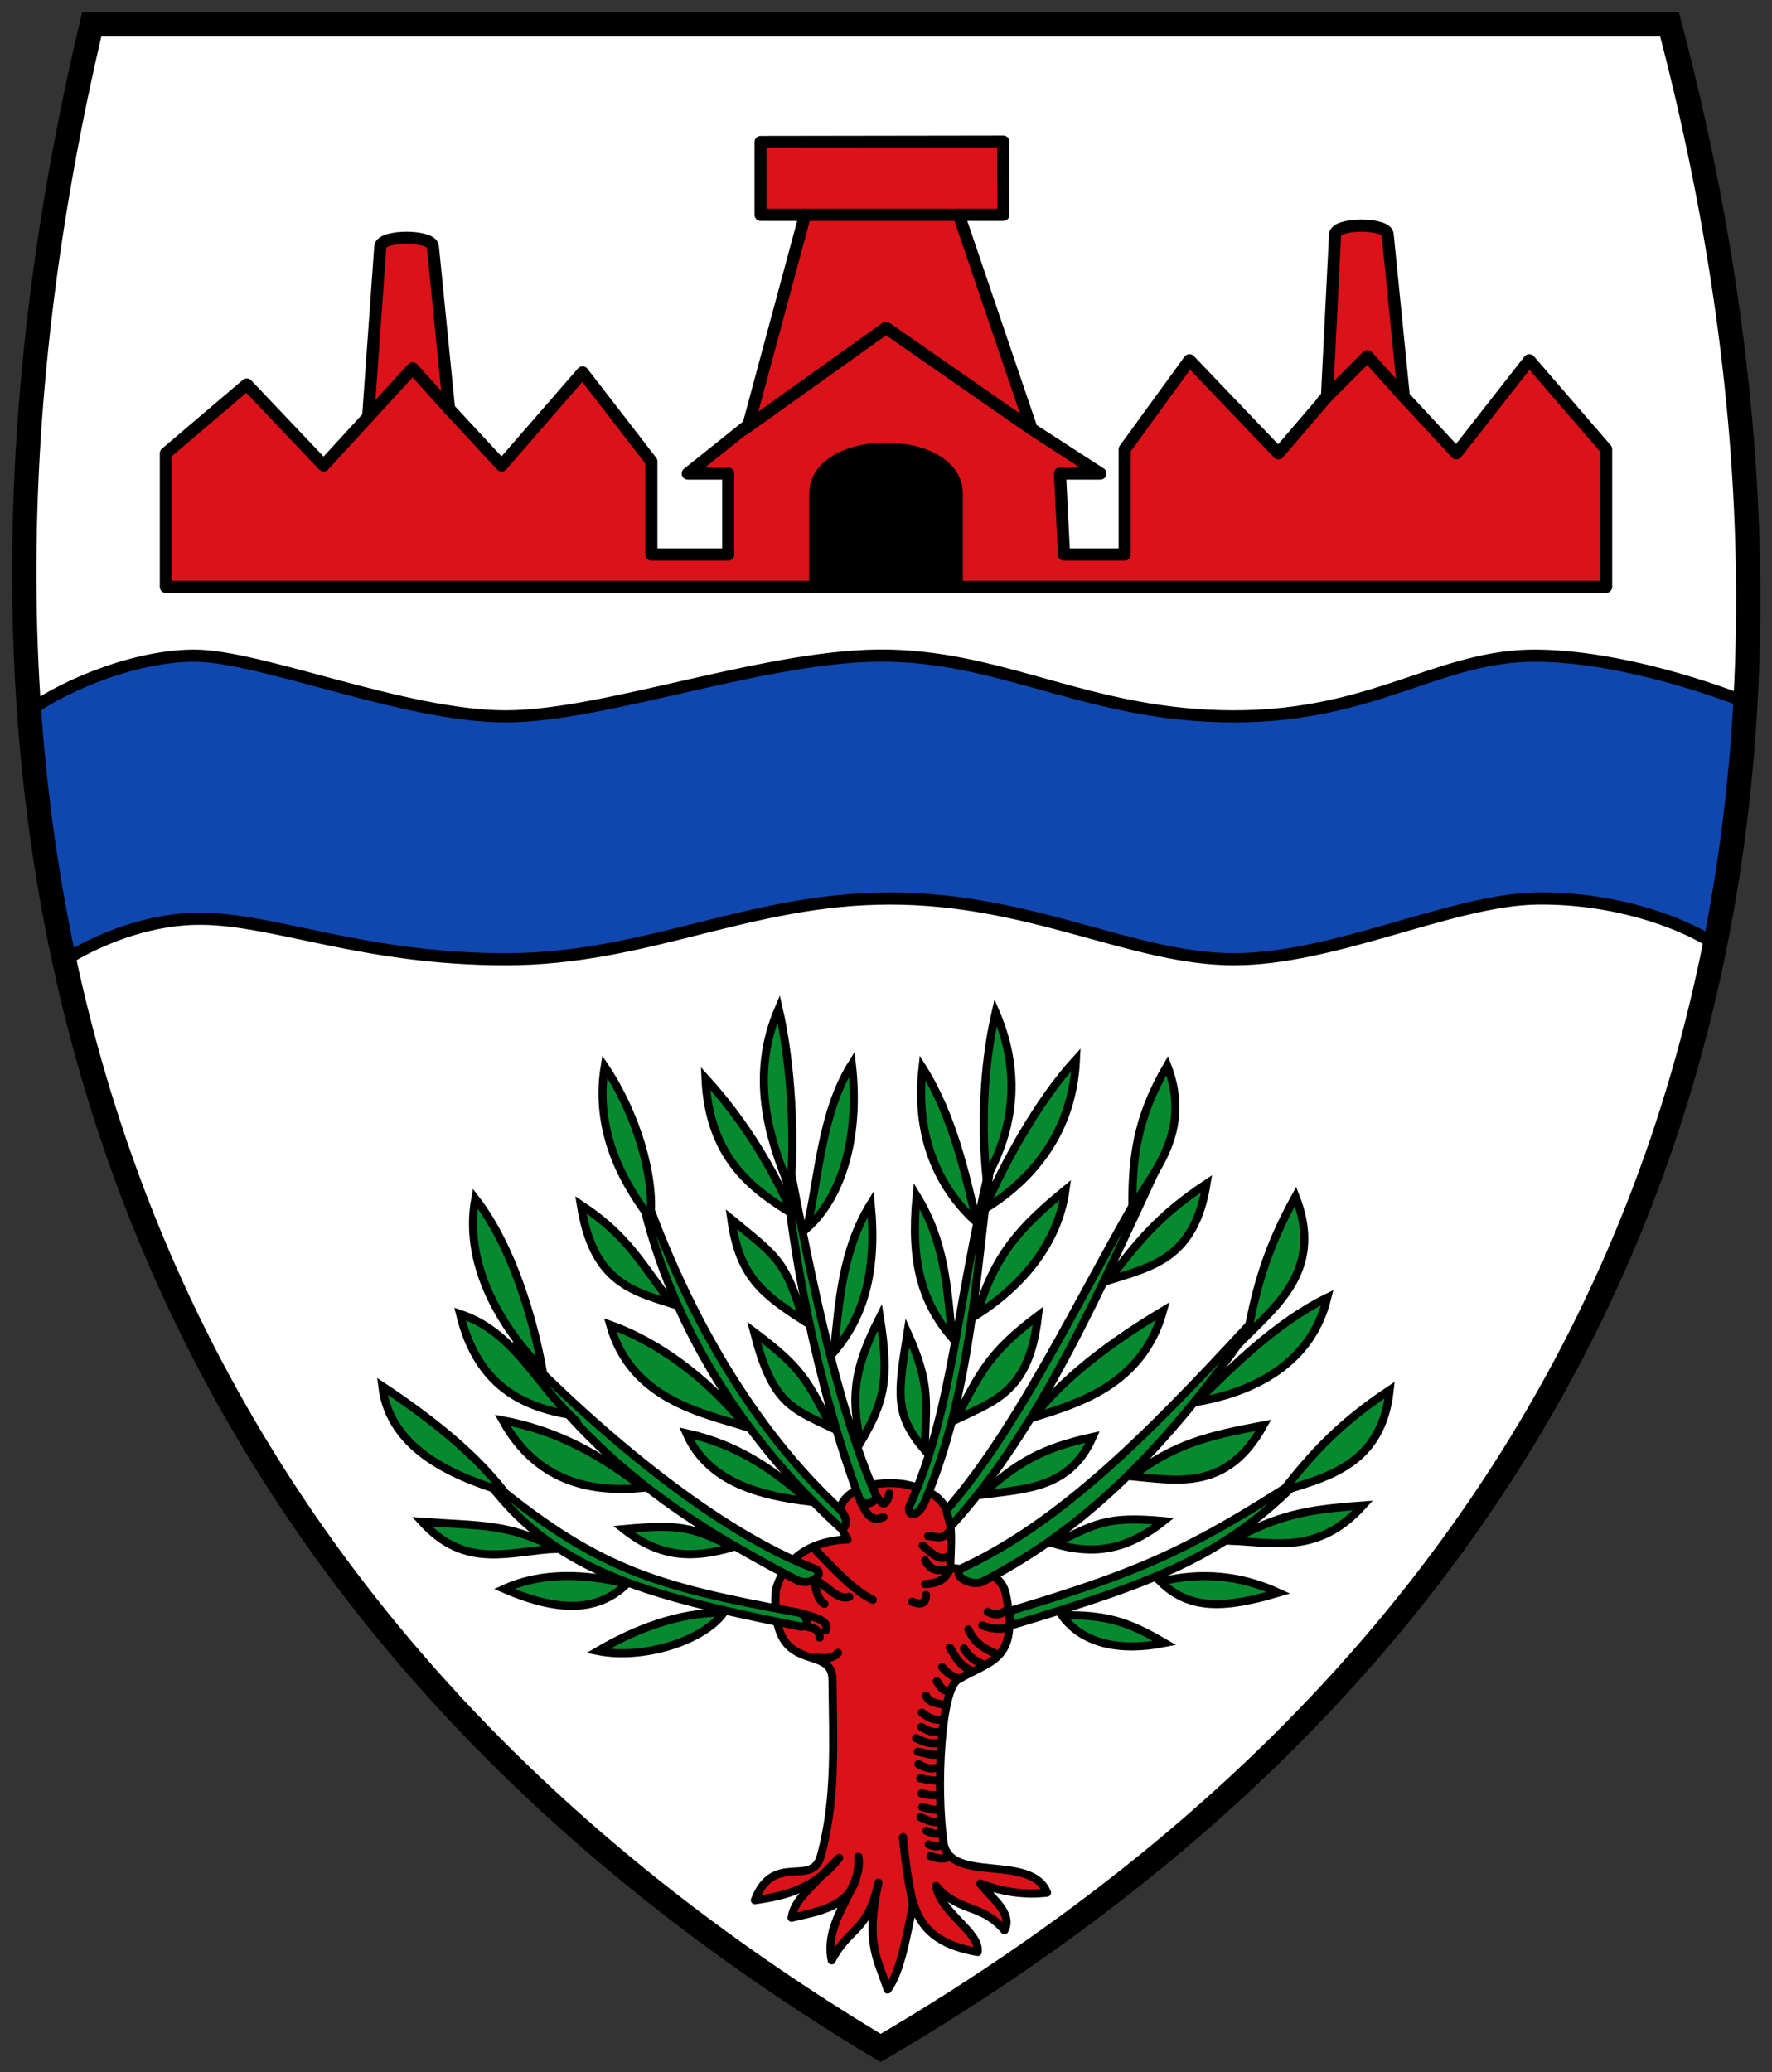 <svg xmlns="http://www.w3.org/2000/svg" height="512" width="438"><rect width="100%" height="100%" fill="#333333" stroke="none"/><defs><clipPath><path d="m 0,0 841.89,0 0,595.276 L 0,595.276 0,0 z"/></clipPath><clipPath><path d="m 744.8,8.515 h 73.13 V 62.504 H 744.8 V 8.515 z"/></clipPath></defs><path d="m 22.675 6 h 390 c 50 190 10 380 -195 500 c -200 -120 -240 -310 -195 -500 z" fill="#fff"/><g stroke="#000" stroke-linejoin="round" stroke-linecap="round" stroke-width="3"><path d="m 6.751 176.12 c 6 -5 24.725 -14.07 41.17 -14.12 16.442 -0.055 52.08 15 77.08 15 c 25 0 65.71 -15.706 95 -15 29.29 0.706 50 15 85 15 35 0 50.775 -15.266 75 -15 24.22 0.266 51.46 11.459 51.46 11.459 l -7.374 60 c -6.167 -4.416 -23.12 -11.717 -44.09 -11.459 c -20.964 0.258 -50 15 -75 15 -25 0 -50 -15 -85 -15 -35 0 -60 15 -95 15 -35 0 -56.709 -9.792 -75 -10 -18.291 -0.208 -33.541 10 -33.541 10 z" fill="#0f47af"/><path d="m 41,145 356,0 0,-34 -19,-22 -18,23 -13,-14 -4,-40 c 0,-3 -13,-3 -13,0 l -2,40 -12,14 -22,-23 -16,22 0,26 -15,0 -1,-20 10,0 -17,-11 -18,-52.912 11,0 L 248,35 l -60,0.088 0,18 11,0 L 185,105 l -15,12 10,0 0,20 -19,0 0,-23 -17,-22 -20,23 -13,-14 -4,-40 c 0,-3 -13,-3 -13,0 L 91,103 80,115 61,95 41,112 z" fill="#da121a"/></g><path d="m 200 144.09 v -22 c 0 -17 38 -17 38 0 v 22 z"/><g stroke="#000"><g stroke-linejoin="round" stroke-linecap="round"><path d="m 327,99 11,-11 9,10 m -256,5 11,-12 9,10 m 73,5 35,-25 36,25 m -56,-52.912 38,0" fill="none" stroke-width="3"/><path d="m 202.89 458.56 c 3.905 -14.229 3.01 -28.51 2.889 -43.534 -0.077 -9.529 -15.461 0.106 -14.03 -22.08 1.879 -7.082 7.781 -12.224 17.744 -12.586 -6.841 -10.835 4.833 -15.174 14.236 -13.617 12.901 2.573 11.446 9.328 11.142 20.632 5.64 0.779 12.457 -0.002 13.824 6.809 3.27 16.298 -4.094 16.08 -11.967 20.839 -4.128 2.496 -5.443 26.753 -3.508 40.23 1.482 10.323 21.733 2.546 25.584 12.379 -5.571 0.607 -10.935 -0.126 -16.506 -2.27 2.876 3.763 8.155 7.286 5.983 11.554 -5.708 -6.727 -11.21 -4.253 -16.919 -10.935 1.365 6.922 10.88 11.311 10.316 16.3 -7.585 -1.311 -13.773 -4.297 -15.887 -12.173 -1.716 8.123 -3.107 17.01 -6.396 21.458 -2.373 -7.51 -5.63 -11.135 -2.27 -26.409 -2.617 12.379 -7.161 10.729 -11.554 19.19 -2.104 -10.599 7.98 -18.08 6.602 -25.584 0.417 12.05 -8.407 13.13 -16.506 15.06 0.584 -3.977 3.503 -6.358 11.762 -14.791 -5.925 7.574 -13.288 9.393 -20.84 10.458 4.608 -12.1 14.12 -2.977 16.3 -10.935 z" fill="#da121a" stroke-width="2"/></g><g stroke-width="2"><g fill="#078930"><path d="m 234.98 377.16 c 22.717 -24.941 37.32 -59.45 52.51 -91.93 -17.696 28.349 -33.708 65.29 -53.594 87.92 z"/><path d="m 242.97 390.75 c 29.01 -14.933 49.08 -38.19 68.62 -66.42 -23.462 25.26 -46.683 50.38 -73.28 62.867 -4.03 1.891 1.913 4.97 4.66 3.556 z"/><path d="m 249.8 401.63 c 34.705 -10.488 52.51 -16.536 71.905 -36.577 -29.16 19.01 -41.774 23.811 -72.26 33.04 z"/><path d="m 228.75 370.69 c 11.373 -27.21 12.377 -55.831 16.09 -82.998 -8.686 35.23 -9.178 60.24 -19.914 84.16 -1.124 2.504 1.719 3.878 3.824 -1.158 z"/><path d="m 207.55 377.34 c -24.731 -22.709 -44.34 -53.26 -50.44 -89.04 11.75 36.12 29.614 65.18 50.09 84.21 3.332 3.096 1.516 5.896 0.357 4.831 z"/><path d="m 196.95 390.39 c -29.939 -15.551 -50.828 -30.31 -70.37 -58.55 23.05 23.611 51.17 46.739 74.74 55.729 2.991 1.141 -0.948 4.593 -4.368 2.816 z"/><path d="m 197.58 401.82 c -39.34 -7.958 -61.44 -13.913 -78.2 -37.417 27.989 23.351 41.859 27.386 78.09 34.05 2.08 0.383 3.038 3.956 0.114 3.364 z"/><path d="m 212.34 370.04 c -9.939 -26.631 -17.707 -63.46 -18.772 -90.63 6.21 32.961 12.568 65.947 22.803 89.73 0.853 1.983 -3.02 3.623 -4.03 0.905 z"/><path d="m 273.89 316.38 c 10.991 -3.453 21.344 -5.44 24.346 -23.909 -11.938 7.921 -16.816 14.237 -24.346 23.909 z"/><path d="m 255.26 350.27 c 10.991 -3.453 27.03 -7.92 32.22 -26.389 -13.689 8.213 -24.694 16.717 -32.22 26.389 z"/><path d="m 242.59 369.3 c 11.431 -1.433 21.96 -1.702 27.503 -14.266 -12.433 2.741 -18.365 6.097 -27.503 14.266 z"/><path d="m 308.31 329.9 c 8.16 -8.132 18.678 -16.988 11.919 -34.29 -6.94 12.534 -9.697 22.24 -11.919 34.29 z"/><path d="m 295.76 346.4 c 11.347 -1.99 27.96 -7.745 32.33 -25.797 -12.87 6.296 -23.606 17.19 -32.33 25.797 z"/><path d="m 317.12 368.36 c 10.991 -3.453 24.408 -6.461 26.389 -24.93 -11.938 7.921 -18.858 15.258 -26.389 24.93 z"/><path d="m 279.76 364.75 c 11.47 1.079 23.544 3.656 32.532 -12.6 -14.08 2.671 -21.841 4.563 -32.532 12.6 z"/><path d="m 304.18 380.67 c 11.426 0.478 21.746 3.358 32.711 -8.71 -14.324 1.04 -20.885 2.374 -32.711 8.71 z"/><path d="m 286.83 390.78 c 7.303 7.156 16.05 6.637 29.19 2.733 -9.357 -4.282 -19 -5.23 -29.19 -2.733 z"/><path d="m 262.45 399.08 c 5.05 7.01 14.214 9.07 25.427 6.859 -8.86 -5.187 -14.184 -7.03 -25.427 -6.859 z"/><path d="m 260.6 381.42 c 9.409 2.755 17.655 1.836 27 -5.604 -14.265 -1.332 -16.963 0.763 -27 5.604 z"/><path d="m 243.83 291.03 c 5.595 -10.07 9.464 -24.11 2.274 -40.917 -3.208 13.963 -3.469 28.718 -2.274 40.917 z"/><path d="m 243.23 298.83 c 9.818 -6.03 21.806 -17.17 22.73 -37.03 -9.649 10.591 -17.783 25.812 -22.73 37.03 z"/><path d="m 241.48 302.08 c -8.585 -7.682 -15.479 -20.05 -13.453 -38.27 7.604 12.143 10.586 26.351 13.453 38.27 z"/><path d="m 241.45 324.87 c 10.282 -6.615 19.96 -16.831 21.916 -30.883 -11.05 9.114 -17.47 15.815 -21.916 30.883 z"/><path d="m 236.12 350.82 c 10.4 -4.956 18.304 -7.184 20.456 -25.748 -12.03 9.07 -14.06 13.66 -20.456 25.748 z"/><path d="m 279.89 298.53 c 4.735 -8.646 14.966 -18.502 8.638 -35.26 -7.67 13.13 -8.686 23.05 -8.638 35.26 z"/><path d="m 235.36 330.58 c -7.47 -8.77 -10.374 -18.6 -8.793 -35.15 7.06 11.453 7.561 22.952 8.793 35.15 z"/><path d="m 228.58 358.29 c -7.47 -8.77 -6.727 -13.64 -4.271 -29.02 5.896 13.06 4.497 17.12 4.271 29.02 z"/><path d="m 166.15 322.16 c -10.991 -3.453 -19.593 -6.02 -22.596 -24.492 11.938 7.921 15.07 14.821 22.596 24.492 z"/><path d="m 184.49 352.55 c -10.991 -3.453 -28.493 -6.753 -33.683 -25.22 13.981 5 26.15 15.55 33.683 25.22 z"/><path d="m 200.07 371 c -11.431 -1.433 -24.878 -4.328 -30.421 -16.892 12.433 2.741 21.282 8.723 30.421 16.892 z"/><path d="m 134.07 338.31 c -8.16 -8.132 -19.845 -24.283 -16.588 -42.17 9.275 11.95 14.366 30.11 16.588 42.17 z"/><path d="m 140.78 349.55 c -11.347 -1.99 -22.708 -6.869 -27.08 -24.922 12.87 4.253 18.353 16.315 27.08 24.922 z"/><path d="m 124.67 368.6 c -10.991 -3.453 -28.2 -9.671 -30.18 -26.1 11.938 7.921 22.652 16.425 30.18 26.1 z"/><path d="m 159.11 367.61 c -11.47 1.079 -25.878 -0.43 -34.867 -16.685 14.08 2.671 24.18 8.648 34.867 16.685 z"/><path d="m 137.61 382.66 c -11.426 0.478 -22.33 5.401 -33.29 -6.667 14.324 1.04 21.468 0.332 33.29 6.667 z"/><path d="m 154.96 391.31 c -7.303 7.156 -17.214 6.928 -30.352 1.274 9.357 -4.282 20.17 -3.771 30.352 -1.274 z"/><path d="m 178.9 398.44 c -5.05 7.01 -19.904 11.699 -31.12 9.485 8.86 -5.187 19.874 -9.654 31.12 -9.485 z"/><path d="m 181.19 382.24 c -9.409 2.755 -17.655 3 -27 -4.437 14.265 -1.332 16.963 -0.404 27 4.437 z"/><path d="m 195.33 293.89 c -5.304 -12.696 -10.05 -27.907 -2.857 -44.71 3.208 13.963 4.052 32.511 2.857 44.71 z"/><path d="m 195.94 299.95 c -9.818 -6.03 -20.639 -13.671 -21.563 -33.525 9.649 10.591 16.616 22.311 21.563 33.525 z"/><path d="m 199.44 303.49 c 8.585 -7.682 13.145 -22.38 11.12 -40.603 -7.604 12.143 -8.252 28.685 -11.12 40.603 z"/><path d="m 198.59 326.27 c -10.282 -6.615 -15.875 -10.995 -17.831 -25.05 11.05 9.114 13.384 9.98 17.831 25.05 z"/><path d="m 205.67 352.81 c -10.4 -4.956 -14.803 -6.308 -19.289 -23.706 12.03 9.07 12.893 11.617 19.289 23.706 z"/><path d="m 160.73 301.11 c -5.03 -6.895 -14.09 -19.961 -11.264 -37.594 7.67 11.381 12.479 27.13 11.264 37.594 z"/><path d="m 206.14 334.02 c 7.47 -8.77 10.666 -20.06 9.09 -36.606 -7.06 11.453 -7.853 24.411 -9.09 36.606 z"/><path d="m 212.63 356.49 c 6.01 -10.229 7.311 -15.682 4.854 -31.06 -7.06 13.933 -6.832 20.03 -4.854 31.06 z"/></g><path d="m 209.91 394.53 c -2.955 1.037 -5.589 -3.02 -8.372 -4.098 -0.157 3.02 1.186 5.283 2.244 5.849 m -4.724 5.458 c 1.325 0.674 3.284 0.08 3.557 2.858 m -3.849 -5.776 c 2.846 0.837 6.44 1.716 5.308 4.02 m -3.266 6.771 c 1.769 -0.285 4.56 0.838 6.329 -1.227 m -5.454 -25.325 c 4.687 4.832 9.374 9.986 14.06 12.195 m 1.111 -25.325 c 0.845 1.109 1.983 3.263 2.974 -0.935 m -7.205 1.957 c 1.183 1.832 2.202 5.536 5.746 3.879 m 10.303 16.546 c 4.264 -0.22 5.086 -1.844 6.04 -3.416 m -6.04 -2.42 c 0.992 1.826 2.421 2.779 4.579 2.274 m -5.162 -5.922 c 1.556 1.209 3.83 3.802 5.746 2.858 m -4.433 -5.192 c 1.623 -0.075 3.247 1.024 4.87 -0.79 m -8.809 16.984 c 1.933 0.718 3.411 0.709 3.411 -1.665 m 15.263 4.145 c 2.492 1.26 3.293 0.406 4.287 -0.206 m -5.6 3.562 c 2.032 0.856 5.191 1.245 6.475 0.232 m -20.437 17.12 c 0.955 2.098 3.142 1.73 4.787 2.448 m -2.085 -5.989 c 0.681 0.983 1.523 2.915 3.266 2.128 m -1.965 -5.643 c 1.156 1.443 2.75 2.464 3.907 2.742 m -2.027 -7.571 c 1.349 1.938 1.954 4.02 5.104 5.602 m -1.582 -5.383 c 1.623 2.721 3.246 3.151 4.87 4.03 m -3.78 -8.712 c 1.787 3.834 4.371 4.876 6.913 6.067 m -18.816 30.71 c 1.697 0.329 3.37 0.636 4.685 0.584 m -5.123 -4.085 c 2.752 1.549 3.877 1.063 5.123 0.729 m -5.269 -3.793 c 1.793 0.256 3.823 1.224 5.269 0.438 m -5.706 -3.793 c 3.489 1.781 4.639 1.224 6.29 1.167 m -4.977 -3.939 c 2.262 1.426 3.733 1.534 4.831 1.021 m -4.699 -4.559 c 2.509 2.023 3.668 1.76 4.977 1.751 m -2.848 33.719 c 2.528 0.858 3.529 0.572 4.539 0.292 m -4.977 -3.21 c 1.214 0.61 2.255 0.703 3.08 0.146 m -3.664 -3.501 c 1.117 0.417 2.331 1.125 3.08 0.438 m -4.539 -3.793 c 1.379 0.535 3.68 1.839 4.685 0.875 m -4.247 -3.356 c 1.472 0.266 3.13 1.089 4.247 0.292 m -4.407 -3.683 c 2.259 0.543 3.515 0.512 4.247 0.292 m -8.862 10.523 c 0.793 8.348 1.733 13.12 2.526 16.544" fill="none" stroke-linejoin="round" stroke-linecap="round"/></g><path d="m 22.675 6 h 390 c 50 190 10 380 -195 500 -200 -120 -240 -310 -195 -500 z" fill="none" stroke-width="6"/></g></svg>